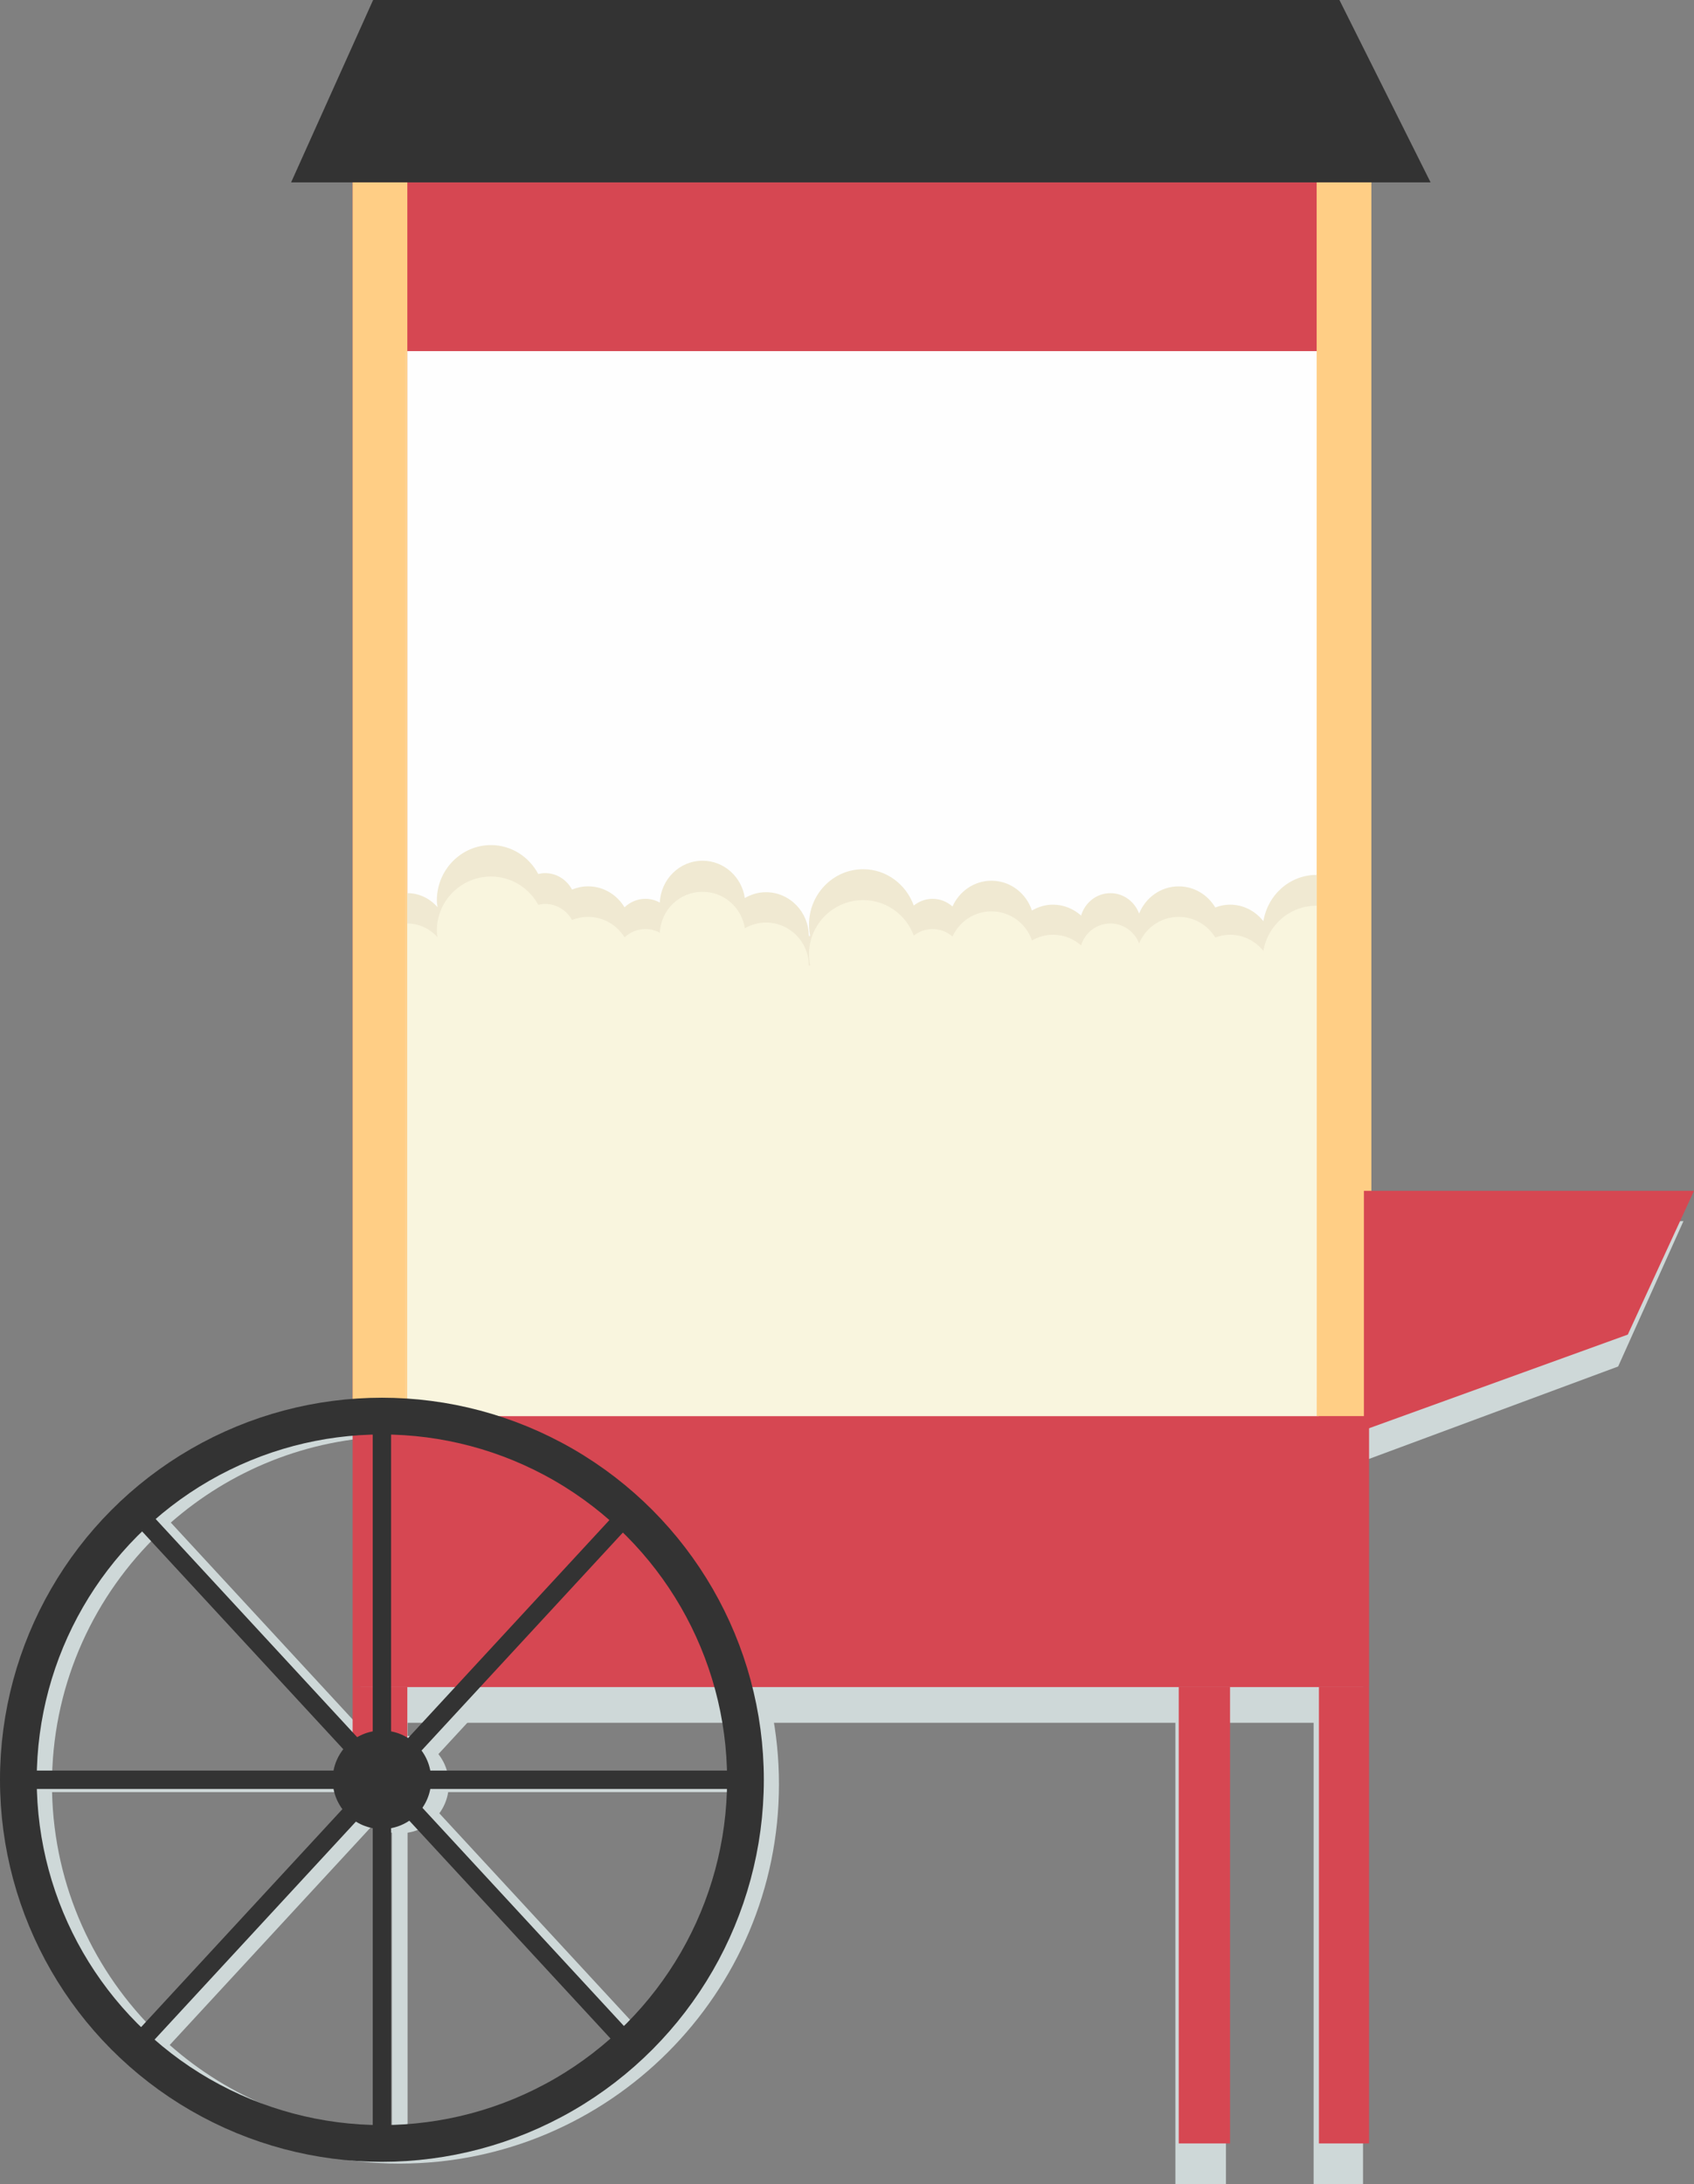 <?xml version="1.0" encoding="utf-8"?>
<!-- Generator: Adobe Illustrator 16.0.0, SVG Export Plug-In . SVG Version: 6.00 Build 0)  -->
<!DOCTYPE svg PUBLIC "-//W3C//DTD SVG 1.1//EN" "http://www.w3.org/Graphics/SVG/1.1/DTD/svg11.dtd">
<svg version="1.1" id="Layer_1" xmlns="http://www.w3.org/2000/svg" xmlns:xlink="http://www.w3.org/1999/xlink" x="0px" y="0px"
	 width="92.237px" height="118.88px" viewBox="26.024 264.409 92.237 118.88"
	 style="enable-background:new 26.024 264.409 92.237 118.88;" xml:space="preserve">
<rect x="26.024" y="264.409" width="92.237" height="118.88" fill="#808080" stroke="none"/>
<g>
	<path style="fill:#CED8D8;" d="M47.792,340.88c-11.385,0-20.647,9.263-20.647,20.647s9.262,20.646,20.647,20.646
		c11.384,0,20.646-9.262,20.646-20.646S59.176,340.88,47.792,340.88z M66.723,361.101H50.428c-0.073-0.456-0.261-0.868-0.533-1.217
		l11.055-11.964C64.416,351.273,66.607,355.935,66.723,361.101z M49.277,359.297c-0.312-0.209-0.673-0.346-1.06-0.407v-16.294
		c4.636,0.103,8.864,1.877,12.107,4.745L49.277,359.297z M47.365,358.89c-0.356,0.057-0.687,0.182-0.981,0.364l-11.06-11.971
		c3.234-2.834,7.437-4.585,12.041-4.688V358.89z M46.313,363.761c0.311,0.206,0.669,0.342,1.053,0.403v16.295
		c-4.632-0.104-8.858-1.875-12.101-4.74L46.313,363.761z M48.217,364.164c0.414-0.066,0.796-0.223,1.123-0.456l11.044,11.953
		c-3.251,2.899-7.503,4.694-12.167,4.798V364.164z M34.697,347.858l11.046,11.956c-0.303,0.362-0.512,0.8-0.59,1.286H28.859
		C28.975,355.902,31.192,351.217,34.697,347.858z M28.859,361.953h16.293c0.073,0.459,0.264,0.875,0.54,1.224L34.639,375.14
		C31.168,371.786,28.974,367.123,28.859,361.953z M61.007,375.08l-11.062-11.972c0.246-0.335,0.415-0.727,0.482-1.155h16.295
		C66.608,367.092,64.44,371.729,61.007,375.08z"/>
	<g>
		<polygon style="fill:#CED8D8;" points="117.686,330.877 100.24,330.877 100.24,275.396 45.67,275.396 45.67,358.181 
			90.023,358.181 90.023,383.289 92.776,383.289 92.776,358.181 97.549,358.181 97.549,383.289 100.24,383.289 100.24,358.181 
			100.24,343.939 114.131,338.787 		"/>
		<rect x="45.224" y="274.337" style="fill-rule:evenodd;clip-rule:evenodd;fill:#D64752;" width="55.345" height="81.9"/>
	</g>
	<rect x="48.202" y="283.52" style="fill-rule:evenodd;clip-rule:evenodd;fill:#FFFFFF;" width="49.636" height="57.968"/>
	<circle style="fill-rule:evenodd;clip-rule:evenodd;fill:#F9F9F9;" cx="70.062" cy="316.962" r="1.675"/>
	<g>
		<polygon style="fill-rule:evenodd;clip-rule:evenodd;fill:#333333;" points="41.874,274.337 103.919,274.337 98.955,264.409 
			46.34,264.409 		"/>
		<g>
			<rect x="97.838" y="356.237" style="fill:#D64752;" width="2.73" height="24.84"/>
			<rect x="90.206" y="356.237" style="fill:#D64752;" width="2.793" height="24.84"/>
			<rect x="45.224" y="356.237" style="fill:#D64752;" width="2.979" height="5.045"/>
			<rect x="45.224" y="274.337" style="fill-rule:evenodd;clip-rule:evenodd;fill:#FFCE85;" width="2.979" height="67.15"/>
			<rect x="97.715" y="274.337" style="fill-rule:evenodd;clip-rule:evenodd;fill:#FFCE85;" width="2.979" height="67.15"/>
			<polyline style="fill:#D64752;" points="100.287,329.226 118.262,329.226 114.656,337.051 100.287,342.25 			"/>
		</g>
	</g>
	<g>
		<g>
			<path style="fill-rule:evenodd;clip-rule:evenodd;fill:#EFE8CE;" d="M94.815,314.551c-0.43-0.546-1.078-0.902-1.816-0.902
				c-0.284,0-0.552,0.059-0.804,0.154c-0.411-0.687-1.145-1.149-1.989-1.149c-0.975,0-1.809,0.612-2.158,1.481
				c-0.24-0.648-0.847-1.111-1.563-1.111c-0.756,0-1.388,0.517-1.596,1.22c-0.411-0.365-0.941-0.595-1.528-0.595
				c-0.42,0-0.809,0.122-1.148,0.32c-0.314-0.941-1.177-1.622-2.202-1.622c-0.945,0-1.755,0.576-2.124,1.403
				c-0.293-0.258-0.668-0.418-1.085-0.418c-0.388,0-0.739,0.14-1.024,0.366c-0.414-1.151-1.487-1.977-2.756-1.977
				c-1.629,0-2.948,1.351-2.948,3.017c0,0.214,0.023,0.421,0.064,0.623h-0.075c0-1.32-1.047-2.39-2.337-2.39
				c-0.419,0-0.806,0.122-1.146,0.318c-0.171-1.149-1.132-2.031-2.303-2.031c-1.254,0-2.269,1.011-2.326,2.278
				c-0.234-0.127-0.497-0.205-0.781-0.205c-0.442,0-0.841,0.178-1.14,0.463c-0.412-0.682-1.143-1.142-1.985-1.142
				c-0.31,0-0.603,0.065-0.874,0.177c-0.285-0.531-0.83-0.896-1.464-0.896c-0.129,0-0.253,0.019-0.375,0.047
				c-0.501-0.934-1.459-1.573-2.574-1.573c-1.628,0-2.948,1.351-2.948,3.016c0,0.126,0.021,0.244,0.036,0.365
				c-0.404-0.466-0.988-0.766-1.646-0.766v2.338v2.18v0.889v22.017h49.513v-22.388v-2.697v-3.332
				C96.252,312.029,95.047,313.121,94.815,314.551z"/>
			<path style="fill-rule:evenodd;clip-rule:evenodd;fill:#FAF5DC;" d="M94.815,316.17c-0.43-0.534-1.078-0.883-1.816-0.883
				c-0.284,0-0.552,0.058-0.804,0.15c-0.411-0.671-1.145-1.123-1.989-1.123c-0.975,0-1.809,0.599-2.158,1.447
				c-0.24-0.633-0.847-1.085-1.563-1.085c-0.756,0-1.388,0.504-1.596,1.191c-0.411-0.357-0.941-0.581-1.528-0.581
				c-0.42,0-0.809,0.119-1.148,0.313c-0.314-0.92-1.177-1.585-2.202-1.585c-0.945,0-1.755,0.563-2.124,1.371
				c-0.293-0.251-0.668-0.408-1.085-0.408c-0.388,0-0.739,0.137-1.024,0.357c-0.414-1.125-1.487-1.932-2.756-1.932
				c-1.629,0-2.948,1.32-2.948,2.948c0,0.21,0.023,0.413,0.064,0.61h-0.075c0-1.291-1.047-2.337-2.337-2.337
				c-0.419,0-0.806,0.119-1.146,0.312c-0.171-1.123-1.132-1.986-2.303-1.986c-1.254,0-2.269,0.989-2.326,2.229
				c-0.234-0.125-0.497-0.201-0.781-0.201c-0.442,0-0.841,0.174-1.14,0.453c-0.412-0.667-1.143-1.116-1.985-1.116
				c-0.31,0-0.603,0.063-0.874,0.173c-0.285-0.52-0.83-0.876-1.464-0.876c-0.129,0-0.253,0.018-0.375,0.046
				c-0.501-0.912-1.459-1.538-2.574-1.538c-1.628,0-2.948,1.32-2.948,2.948c0,0.123,0.021,0.239,0.036,0.357
				c-0.404-0.455-0.988-0.748-1.646-0.748v2.285v2.131v0.869v21.525h49.513V319.6v-2.638v-3.258
				C96.252,313.704,95.047,314.771,94.815,316.17z"/>
		</g>
		
			<rect x="48.078" y="283.52" style="opacity:0.1;fill-rule:evenodd;clip-rule:evenodd;fill:#F2F4F4;" width="49.637" height="57.968"/>
	</g>
	<g>
		<circle style="fill:none;stroke:#333333;stroke-width:2;stroke-miterlimit:10;" cx="46.819" cy="361.282" r="19.795"/>
		<circle style="fill:#333333;" cx="46.819" cy="361.282" r="2.681"/>
		<line style="fill:none;stroke:#333333;stroke-miterlimit:10;" x1="46.819" y1="341.487" x2="46.819" y2="381.077"/>
		<line style="fill:none;stroke:#333333;stroke-miterlimit:10;" x1="27.024" y1="361.282" x2="66.614" y2="361.282"/>
		<line style="fill:none;stroke:#333333;stroke-miterlimit:10;" x1="33.448" y1="346.687" x2="60.311" y2="375.761"/>
		<line style="fill:none;stroke:#333333;stroke-miterlimit:10;" x1="60.311" y1="346.687" x2="33.448" y2="375.761"/>
	</g>
</g>
</svg>
